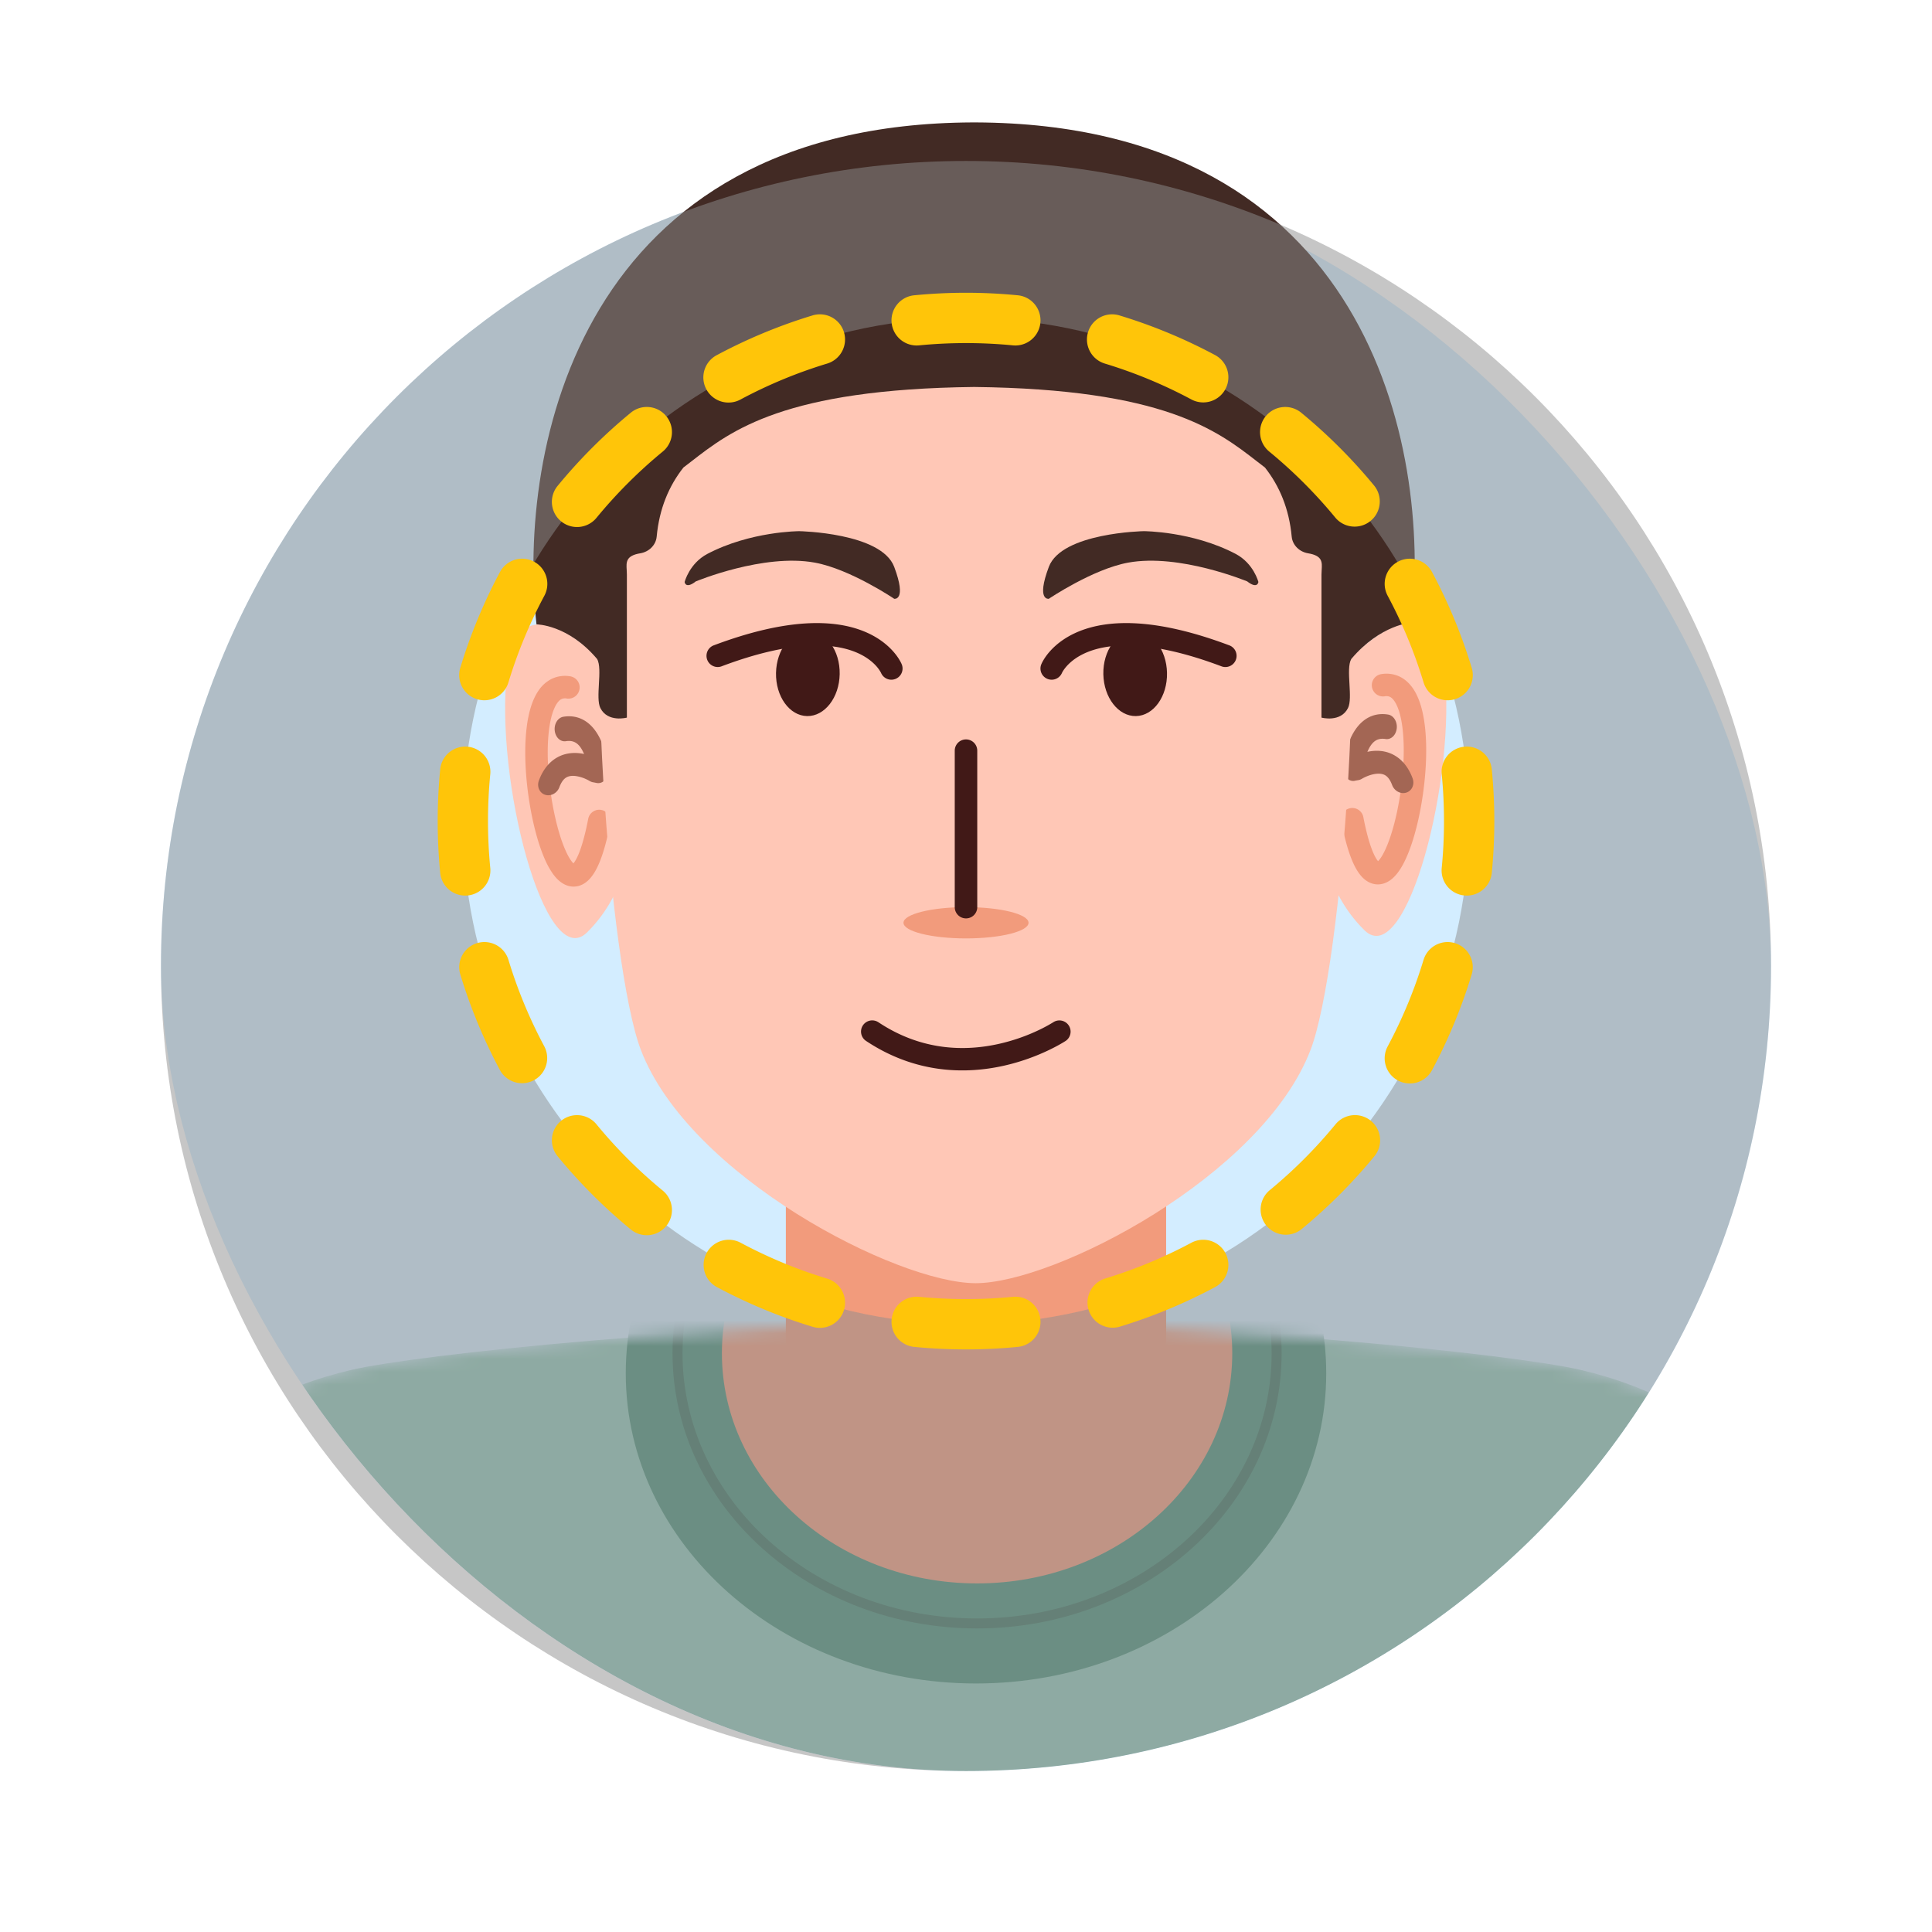 <svg xmlns="http://www.w3.org/2000/svg" width="150" height="150" fill="none" class="persona-ilustration" viewBox="0 0 150 150"><g clip-path="url(#a)"><g clip-path="url(#b)"><rect width="125.006" height="125.006" x="12.497" y="12.497" fill="#D3EDFF" rx="62.503"/><mask id="c" width="160" height="51" x="-5" y="102" maskUnits="userSpaceOnUse" style="mask-type:alpha"><path fill="#5BA57C" d="M75 102.735c19.406 0 42.605 2.422 47.718 3.622 5.113 1.201 11.418 3.89 16.19 10.805 4.772 6.916 12.214 26.413 15.338 35.297H-4.248c3.124-8.884 10.566-28.381 15.338-35.297s11.078-9.604 16.19-10.805c5.113-1.2 28.312-3.622 47.72-3.622"/></mask><g mask="url(#c)"><path fill="#8FC7B8" d="M75 102.736c19.406 0 42.605 2.421 47.718 3.621s11.418 3.89 16.19 10.805c4.772 6.916 12.214 26.413 15.338 35.297H-4.248c3.124-8.884 10.566-28.381 15.338-35.297s11.078-9.604 16.19-10.805c5.113-1.2 28.312-3.621 47.72-3.621"/><path fill="#498F79" d="M102.969 106.621c0 13.301-12.175 24.084-27.193 24.084s-27.192-10.783-27.192-24.084 12.174-24.085 27.192-24.085 27.193 10.783 27.193 24.085"/><path fill="#3D7360" fill-rule="evenodd" d="M75.86 84.478c-12.669 0-22.869 9.255-22.869 20.589s10.2 20.589 22.87 20.589c12.668 0 22.868-9.255 22.868-20.589s-10.2-20.589-22.869-20.589m-23.646 20.589c0-11.837 10.626-21.366 23.646-21.366s23.646 9.53 23.646 21.366-10.625 21.365-23.646 21.365c-13.02 0-23.646-9.529-23.646-21.365" clip-rule="evenodd"/><path fill="#F29B7C" d="M56.048 105.067c0 9.869 8.87 17.869 19.812 17.869s19.812-8 19.812-17.869-8.87-17.87-19.812-17.87-19.812 8-19.812 17.87"/></g></g><path fill="#FFC7B6" d="M103.827 52.169s7.306-8.53 8.308-.24c1.001 8.3-2.933 23.511-6.2 20.295-3.267-3.217-3.385-7.464-3.385-7.464z"/><path fill="#F29B7C" fill-rule="evenodd" d="M106.839 66.645c-.309-.511-.664-1.517-.996-3.24a.873.873 0 0 0-1.713.33c.34 1.766.74 3.026 1.216 3.812.237.394.545.756.958.958.46.226.944.2 1.364-.005.379-.184.674-.497.903-.812.236-.324.447-.716.634-1.14.376-.85.698-1.92.947-3.068.496-2.286.733-5.02.468-7.168-.131-1.061-.395-2.08-.894-2.827-.257-.383-.593-.722-1.029-.94a2.4 2.4 0 0 0-1.45-.208.872.872 0 1 0 .265 1.724.65.65 0 0 1 .408.047c.102.05.225.151.355.347.275.41.496 1.11.614 2.07.234 1.898.026 4.427-.442 6.586-.233 1.075-.524 2.023-.837 2.731-.157.355-.31.628-.45.821a1.5 1.5 0 0 1-.168.199 1.5 1.5 0 0 1-.153-.217" clip-rule="evenodd"/><path fill="#A36654" fill-rule="evenodd" d="M104.287 59.59s0 .002.775.087zc-.037.526.28.992.708 1.04.427.046.804-.342.842-.868v.002l.001-.018.009-.086a5 5 0 0 1 .051-.334c.052-.285.139-.643.278-.978.141-.336.315-.604.523-.772.191-.155.46-.265.873-.199.426.069.816-.3.871-.825s-.246-1.005-.673-1.074c-.763-.123-1.409.078-1.927.497-.502.405-.833.974-1.051 1.496a7 7 0 0 0-.412 1.433 7 7 0 0 0-.087.62l-.004.044-.001.014-.001.005z" clip-rule="evenodd"/><path fill="#A36654" fill-rule="evenodd" d="m104.77 58.923.485.77zc-.389.245-.487.79-.219 1.214.268.425.8.57 1.189.325l.011-.006.063-.035c.057-.032.144-.076.251-.123.221-.096.501-.19.784-.22s.512.01.684.106c.154.087.368.276.55.764.175.47.672.732 1.111.587s.653-.642.478-1.111c-.313-.84-.8-1.438-1.419-1.787-.599-.338-1.215-.38-1.713-.327a4.3 4.3 0 0 0-1.241.34 5 5 0 0 0-.48.243l-.033.02-.01.006-.004.002z" clip-rule="evenodd"/><path fill="#FFC7B6" d="M47.684 52.339s-7.306-8.53-8.308-.24c-1.001 8.299 2.933 23.511 6.2 20.295 3.267-3.217 3.384-7.464 3.384-7.464z"/><path fill="#F29B7C" fill-rule="evenodd" d="M44.672 66.816c.309-.511.664-1.518.996-3.24a.872.872 0 1 1 1.713.33c-.34 1.766-.74 3.026-1.216 3.812-.238.393-.546.755-.958.958-.46.225-.945.2-1.364-.005-.379-.185-.675-.497-.904-.812a6.3 6.3 0 0 1-.634-1.14c-.376-.851-.697-1.921-.946-3.068-.496-2.286-.733-5.02-.469-7.168.131-1.062.396-2.08.895-2.827a2.7 2.7 0 0 1 1.029-.94 2.4 2.4 0 0 1 1.45-.209.872.872 0 1 1-.265 1.725.65.65 0 0 0-.408.047c-.102.05-.225.15-.356.346-.274.412-.495 1.11-.613 2.071-.234 1.898-.026 4.427.442 6.585.233 1.076.524 2.024.837 2.732.156.354.31.627.45.82.068.095.125.158.168.2.039-.046.09-.114.153-.217" clip-rule="evenodd"/><path fill="#A36654" fill-rule="evenodd" d="m47.225 59.76-.775.086zc.037.526-.28.992-.708 1.039s-.805-.341-.842-.868v.003l-.001-.019a5 5 0 0 0-.06-.42 5 5 0 0 0-.279-.977c-.14-.337-.314-.604-.522-.772-.192-.155-.46-.266-.874-.2-.426.07-.815-.3-.87-.825s.246-1.004.672-1.073c.764-.123 1.41.078 1.928.496.502.406.833.974 1.05 1.497.22.524.343 1.05.413 1.432a8 8 0 0 1 .087.621l.004.044.001.014v.007" clip-rule="evenodd"/><path fill="#A36654" fill-rule="evenodd" d="m46.744 59.093-.486.77zc.389.245.487.79.219 1.214-.268.425-.8.57-1.19.325l.002.002-.012-.008-.063-.035a3 3 0 0 0-.251-.123 2.8 2.8 0 0 0-.784-.22c-.285-.03-.512.009-.685.106-.153.087-.367.276-.55.764-.174.469-.672.732-1.11.587-.44-.145-.653-.643-.478-1.112.313-.839.8-1.437 1.418-1.786.6-.338 1.216-.38 1.713-.328.499.054.938.21 1.242.342a5 5 0 0 1 .48.242l.032.02.01.006.005.002z" clip-rule="evenodd"/><path fill="#F29B7C" d="M61.014 103.512c0 7.294 6.61 13.207 14.762 13.207s14.762-5.913 14.762-13.207-6.61-13.208-14.762-13.208-14.762 5.913-14.762 13.208"/><path fill="#F29B7C" d="M90.538 51.458v52.831H61.014V51.458z"/><path fill="#FFC7B6" d="M75.753 16.81c12.23.001 24.93 5.228 28.127 20.705 2.476 9.059.348 37.526-2.128 43.996-3.751 9.802-19.884 18.117-26 18.116v-.021.021c-6.114.001-22.247-8.314-25.998-18.116-2.476-6.47-4.604-34.937-2.128-43.996 3.197-15.477 15.898-20.704 28.127-20.704v.032z"/><path fill="#411917" d="M62.66 55.596c1.366.025 2.5-1.433 2.533-3.256.034-1.824-1.046-3.323-2.41-3.348-1.366-.025-2.5 1.433-2.533 3.256-.034 1.824 1.046 3.323 2.41 3.348"/><path fill="#411917" fill-rule="evenodd" d="M70.006 51.567s0 .002-.803.331l.804-.33a.869.869 0 0 1-1.604.671l-.006-.013a2.7 2.7 0 0 0-.357-.504c-.298-.334-.813-.775-1.656-1.11-1.685-.67-4.825-.971-10.393 1.133a.87.87 0 0 1-.614-1.626c5.796-2.19 9.414-2.01 11.648-1.122 1.116.443 1.85 1.05 2.312 1.568.23.258.39.491.496.669a3 3 0 0 1 .156.292l.01.025.005.01.001.004z" clip-rule="evenodd"/><path fill="#411917" d="M88.195 55.596c-1.365.025-2.498-1.433-2.532-3.256-.034-1.824 1.046-3.323 2.41-3.348 1.366-.025 2.5 1.433 2.533 3.256.034 1.824-1.045 3.323-2.41 3.348"/><path fill="#411917" fill-rule="evenodd" d="M80.85 51.567s0 .002.803.331l-.804-.33a.869.869 0 0 0 1.604.671l.006-.013q.014-.028.055-.1c.056-.093.153-.236.303-.405.297-.333.812-.774 1.656-1.109 1.684-.67 4.825-.971 10.392 1.133a.87.87 0 0 0 .615-1.626c-5.797-2.19-9.415-2.01-11.65-1.122-1.115.443-1.85 1.05-2.311 1.568a4.4 4.4 0 0 0-.496.669 3 3 0 0 0-.155.292l-.011.025-.004.01-.002.004z" clip-rule="evenodd"/><path fill="#422A24" d="M54.042 45.134s5.24-2.182 9.221-1.452c2.756.504 6.163 2.807 6.163 2.807s.999.183 0-2.477c-1-2.66-7.37-2.772-7.37-2.772s-3.773 0-7.136 1.764c-1.4.739-1.765 2.182-1.765 2.182s.061.59.887-.061zm42.772-.001s-5.24-2.181-9.221-1.452c-2.755.505-6.162 2.808-6.162 2.808s-1 .182 0-2.477c1-2.66 7.37-2.773 7.37-2.773s3.772 0 7.135 1.765c1.4.738 1.765 2.181 1.765 2.181s-.061.591-.887-.06z"/><path fill="#F29B7C" d="M79.855 71.644c0 .67-2.174 1.214-4.855 1.214-2.68 0-4.854-.544-4.854-1.214S72.319 70.43 75 70.43s4.855.544 4.855 1.214"/><path fill="#411917" fill-rule="evenodd" d="M75 57.408c.483 0 .874.391.874.874V70.43a.874.874 0 1 1-1.748 0V58.282c0-.483.392-.874.874-.874" clip-rule="evenodd"/><path fill="#FFC7B6" d="M82.283 80.075S75 84.929 67.72 80.092z"/><path fill="#411917" fill-rule="evenodd" d="M66.995 79.611a.87.87 0 0 1 1.205-.243c3.392 2.253 6.774 2.254 9.342 1.681a14.8 14.8 0 0 0 3.114-1.076 12 12 0 0 0 1.082-.582l.051-.033.01-.006m0 0a.87.87 0 0 1 .965 1.446l-.455-.683.455.683-.002.001-.002.002-.007.004-.02.014a8 8 0 0 1-.343.207c-.231.134-.565.316-.986.516-.84.401-2.04.882-3.484 1.204-2.893.645-6.793.654-10.682-1.93a.87.87 0 0 1-.243-1.205" clip-rule="evenodd"/><path fill="#422A24" d="M102.614 44.255c-.007.116-.015.236-.015.36v11.1s1.487.404 2.061-.747c.194-.39.153-1.122.112-1.86-.044-.773-.087-1.552.14-1.944 2.269-2.688 4.688-2.83 4.688-2.83 1.501-13.658-3.364-38.699-33.845-38.83h-.239c-30.48.13-35.363 25.316-33.862 38.972 0 0 2.436 0 4.705 2.688.227.392.184 1.17.14 1.944-.04.738-.082 1.47.112 1.86.574 1.15 2.06.747 2.06.747v-11.1q-.002-.186-.014-.36c-.038-.613-.07-1.112 1.058-1.298.663-.11 1.207-.625 1.27-1.295.201-2.166.946-3.93 2.077-5.365q.302-.23.615-.473c3.092-2.402 7.22-5.61 21.959-5.78 14.738.17 18.866 3.378 21.959 5.78q.311.243.614.473c1.13 1.435 1.876 3.199 2.078 5.365.063.67.606 1.185 1.269 1.295 1.128.186 1.097.685 1.058 1.298"/><path fill="#8E8E8E" fill-rule="evenodd" d="M75 137.503c34.52 0 62.503-27.984 62.503-62.503 0-34.52-27.983-62.503-62.503-62.503S12.497 40.48 12.497 75 40.481 137.503 75 137.503m0-34.689c21.575 0 39.065-17.49 39.065-39.064S96.575 24.685 75 24.685 35.936 42.175 35.936 63.75 53.426 102.814 75 102.814" clip-rule="evenodd" opacity=".5" style="mix-blend-mode:multiply"/><path fill="#FFC509" fill-rule="evenodd" d="M70.98 22.926a41.5 41.5 0 0 1 8.04 0 1.953 1.953 0 0 1-.379 3.888 37.6 37.6 0 0 0-7.282 0 1.953 1.953 0 0 1-.379-3.888m13.495 2.865a1.953 1.953 0 0 1 2.435-1.303 41 41 0 0 1 7.43 3.08 1.953 1.953 0 0 1-1.844 3.444 37 37 0 0 0-6.719-2.785 1.953 1.953 0 0 1-1.302-2.436m-18.95 0a1.953 1.953 0 0 1-1.302 2.436 37 37 0 0 0-6.719 2.785 1.953 1.953 0 1 1-1.844-3.443 41 41 0 0 1 7.43-3.081 1.953 1.953 0 0 1 2.436 1.303m32.749 6.52a1.954 1.954 0 0 1 2.749-.27 41.3 41.3 0 0 1 5.685 5.686 1.954 1.954 0 0 1-3.019 2.48 37.4 37.4 0 0 0-5.146-5.147 1.953 1.953 0 0 1-.27-2.75m-46.547 0a1.953 1.953 0 0 1-.27 2.749 37.4 37.4 0 0 0-5.146 5.146 1.953 1.953 0 0 1-3.019-2.48 41.3 41.3 0 0 1 5.685-5.684 1.953 1.953 0 0 1 2.75.269M41.464 43.609c.95.51 1.309 1.693.8 2.644a37 37 0 0 0-2.787 6.719 1.953 1.953 0 1 1-3.738-1.133 41 41 0 0 1 3.08-7.43 1.953 1.953 0 0 1 2.645-.8m67.073 0a1.953 1.953 0 0 1 2.644.8 41 41 0 0 1 3.08 7.43 1.953 1.953 0 1 1-3.738 1.133 37 37 0 0 0-2.786-6.719 1.954 1.954 0 0 1 .8-2.644M36.31 57.975a1.953 1.953 0 0 1 1.755 2.133 37.6 37.6 0 0 0 0 7.283 1.953 1.953 0 1 1-3.888.378 41.5 41.5 0 0 1 0-8.04 1.953 1.953 0 0 1 2.133-1.754m77.38 0a1.953 1.953 0 0 1 2.133 1.755 41.4 41.4 0 0 1 0 8.039 1.953 1.953 0 1 1-3.888-.379q.176-1.797.176-3.64 0-1.846-.176-3.642a1.953 1.953 0 0 1 1.755-2.133M37.042 73.224a1.953 1.953 0 0 1 2.435 1.302 37 37 0 0 0 2.786 6.72 1.953 1.953 0 0 1-3.443 1.844 41 41 0 0 1-3.081-7.43 1.953 1.953 0 0 1 1.303-2.436m75.916 0a1.953 1.953 0 0 1 1.303 2.435 41 41 0 0 1-3.08 7.43 1.953 1.953 0 0 1-3.444-1.844 37 37 0 0 0 2.786-6.719 1.953 1.953 0 0 1 2.435-1.302M43.562 87.023a1.953 1.953 0 0 1 2.749.269 37.4 37.4 0 0 0 5.146 5.147 1.953 1.953 0 1 1-2.48 3.018 41.3 41.3 0 0 1-5.684-5.685 1.953 1.953 0 0 1 .269-2.75m62.876 0c.834.684.954 1.915.27 2.749a41.3 41.3 0 0 1-5.685 5.685 1.954 1.954 0 0 1-2.48-3.018 37.3 37.3 0 0 0 5.146-5.147 1.953 1.953 0 0 1 2.749-.27M54.86 97.286a1.953 1.953 0 0 1 2.644-.8 37 37 0 0 0 6.719 2.786 1.953 1.953 0 0 1-1.133 3.739 41 41 0 0 1-7.43-3.081 1.953 1.953 0 0 1-.8-2.644m40.28 0c.51.95.151 2.135-.8 2.644a41 41 0 0 1-7.43 3.081 1.954 1.954 0 0 1-1.133-3.739 37 37 0 0 0 6.719-2.786 1.953 1.953 0 0 1 2.644.8m-25.914 5.153a1.953 1.953 0 0 1 2.133-1.755 37.4 37.4 0 0 0 7.282 0 1.953 1.953 0 0 1 .379 3.888 41.4 41.4 0 0 1-8.04 0 1.953 1.953 0 0 1-1.754-2.133" clip-rule="evenodd"/></g><defs><clipPath id="a"><path fill="#fff" d="M0 0h150v150H0z"/></clipPath><clipPath id="b"><rect width="125.006" height="125.006" x="12.497" y="12.497" fill="#fff" rx="62.503"/></clipPath></defs></svg>